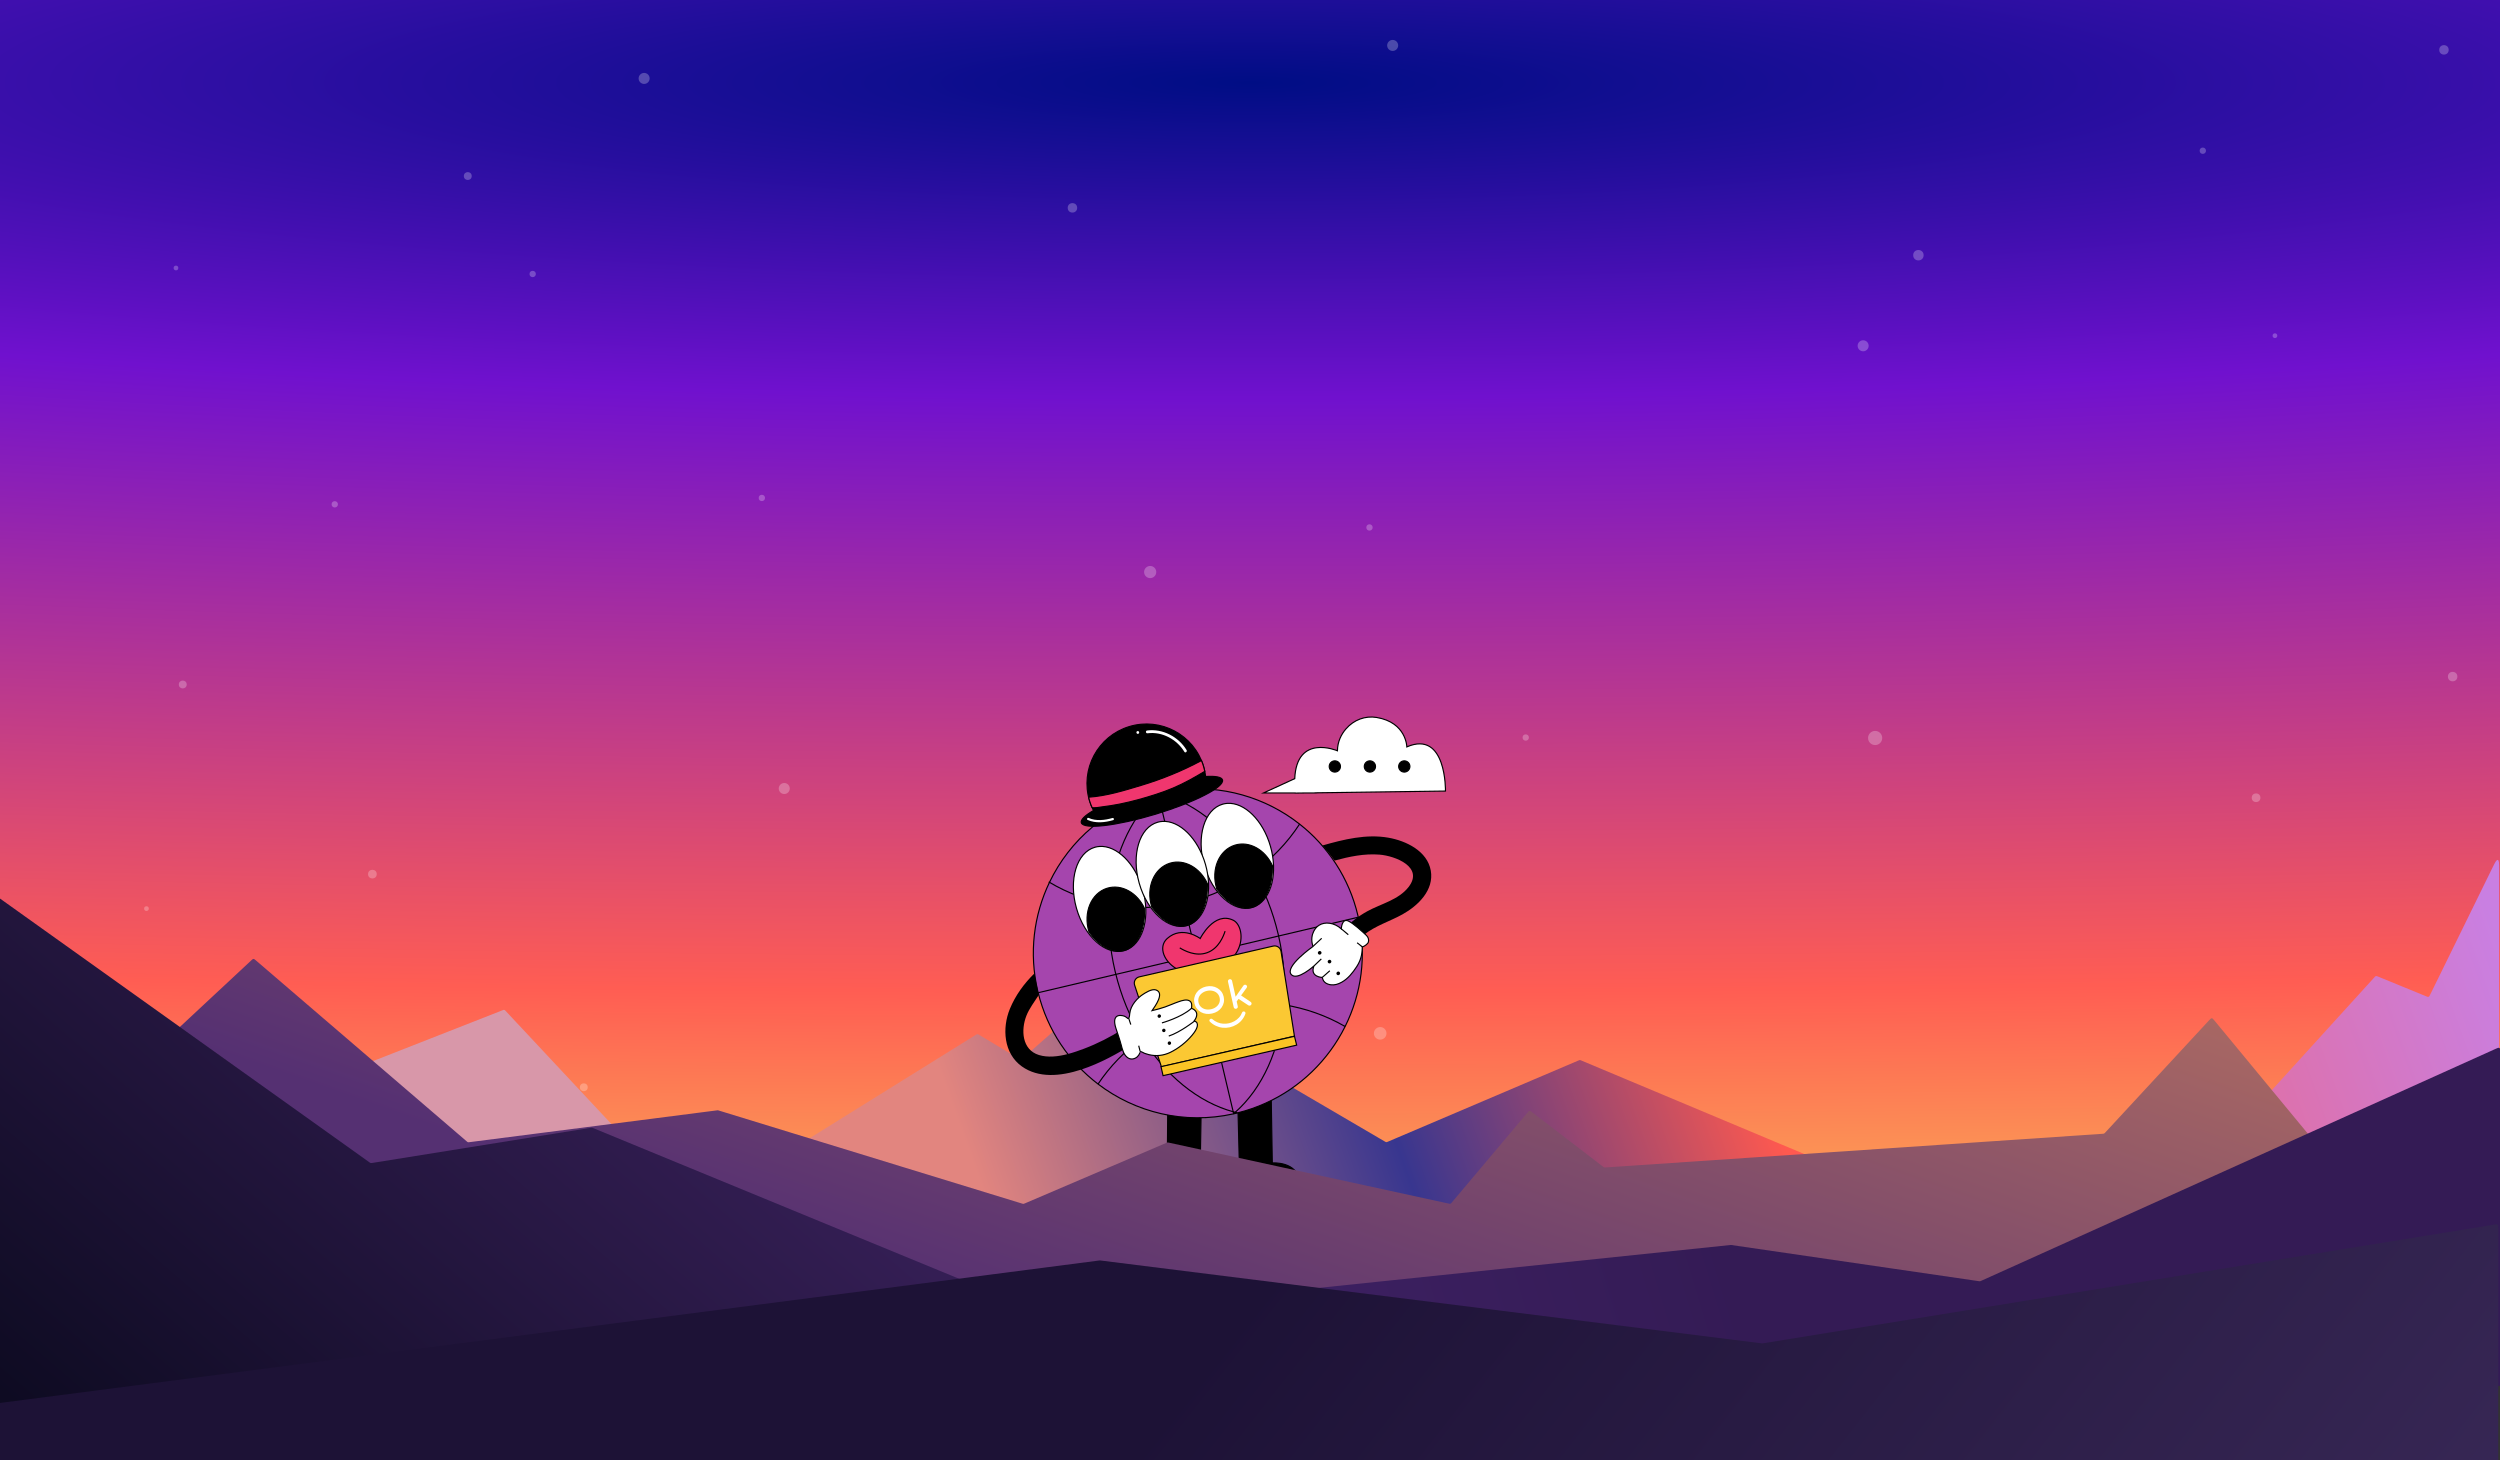 <svg width="1440" height="841" viewBox="0 0 1440 841" fill="none" xmlns="http://www.w3.org/2000/svg">
<rect x="0" y="0" width="1440" height="841" fill="#333333" stroke="none"/>
<g clip-path="url(#clip0_232_917)">
<rect width="1440" height="784" fill="url(#paint0_radial_232_917)"/>
<circle cx="794.991" cy="595.205" r="3.628" fill="white" fill-opacity="0.25"/>
<circle cx="662.5" cy="329.5" r="3.5" fill="white" fill-opacity="0.25"/>
<circle cx="214.5" cy="503.5" r="2.5" fill="white" fill-opacity="0.25"/>
<circle cx="269.446" cy="101.402" r="2.267" fill="white" fill-opacity="0.25"/>
<circle cx="1310.36" cy="193.36" r="1.36" fill="white" fill-opacity="0.25"/>
<circle cx="101.36" cy="154.36" r="1.36" fill="white" fill-opacity="0.25"/>
<circle cx="84.36" cy="523.36" r="1.36" fill="white" fill-opacity="0.25"/>
<circle cx="878.814" cy="424.814" r="1.814" fill="white" fill-opacity="0.25"/>
<circle cx="306.814" cy="157.814" r="1.814" fill="white" fill-opacity="0.25"/>
<circle cx="404.814" cy="691.814" r="1.814" fill="white" fill-opacity="0.25"/>
<circle cx="438.814" cy="286.814" r="1.814" fill="white" fill-opacity="0.25"/>
<circle cx="1268.81" cy="86.814" r="1.814" fill="white" fill-opacity="0.25"/>
<circle cx="788.814" cy="303.814" r="1.814" fill="white" fill-opacity="0.25"/>
<circle cx="449.814" cy="716.814" r="1.814" fill="white" fill-opacity="0.25"/>
<circle cx="657" cy="516" r="2" fill="white" fill-opacity="0.25"/>
<circle cx="719.628" cy="711.628" r="3.628" fill="white" fill-opacity="0.25"/>
<circle cx="61.628" cy="680.628" r="3.628" fill="white" fill-opacity="0.25"/>
<circle cx="105.267" cy="394.267" r="2.267" fill="white" fill-opacity="0.25"/>
<circle cx="451.732" cy="454.183" r="3.174" fill="white" fill-opacity="0.25"/>
<circle cx="1073.17" cy="199.174" r="3.174" fill="white" fill-opacity="0.25"/>
<circle cx="1305.5" cy="644.5" r="1.5" fill="white" fill-opacity="0.25"/>
<circle cx="1412.72" cy="389.721" r="2.721" fill="white" fill-opacity="0.25"/>
<circle cx="617.721" cy="119.721" r="2.721" fill="white" fill-opacity="0.25"/>
<circle cx="336.267" cy="626.267" r="2.267" fill="white" fill-opacity="0.25"/>
<circle cx="192.814" cy="290.489" r="1.814" fill="white" fill-opacity="0.25"/>
<circle cx="1299.5" cy="459.5" r="2.5" fill="white" fill-opacity="0.25"/>
<circle cx="1105" cy="147" r="3" fill="white" fill-opacity="0.25"/>
<circle cx="1141" cy="676" r="2" fill="white" fill-opacity="0.25"/>
<circle cx="1080.08" cy="425.081" r="4.081" fill="white" fill-opacity="0.25"/>
<circle cx="1009" cy="707" r="3" fill="white" fill-opacity="0.25"/>
<circle cx="371.018" cy="45.174" r="3.174" fill="white" fill-opacity="0.25"/>
<circle cx="802.174" cy="26.174" r="3.174" fill="white" fill-opacity="0.25"/>
<circle cx="1407.72" cy="28.721" r="2.721" fill="white" fill-opacity="0.25"/>
<path d="M289.868 581.748L213.035 611.898C212.336 612.172 212.177 613.09 212.744 613.583L269.156 662.701C269.375 662.891 269.665 662.977 269.951 662.937L353.592 651.266C354.394 651.154 354.737 650.185 354.184 649.593L290.964 581.996C290.684 581.696 290.25 581.598 289.868 581.748Z" fill="#D897A9"/>
<path d="M561.962 596.145L463.444 657.413C462.982 657.7 462.752 657.843 462.626 658.07C462.5 658.297 462.5 658.568 462.5 659.111V711.476C462.5 712.429 462.5 712.906 462.797 713.199C463.094 713.493 463.571 713.487 464.524 713.475H464.524L1365.64 702.504C1365.82 702.502 1365.91 702.501 1366 702.484C1366.08 702.467 1366.17 702.434 1366.34 702.369L1438.22 674.495C1438.84 674.255 1439.15 674.136 1439.33 673.88C1439.5 673.625 1439.5 673.293 1439.5 672.63V500.613C1439.5 497.212 1439.5 495.512 1438.73 495.332C1437.95 495.153 1437.2 496.679 1435.7 499.731L1399.82 572.822C1399.43 573.617 1399.24 574.015 1398.87 574.155C1398.5 574.295 1398.09 574.127 1397.27 573.791L1369.8 562.531C1369.17 562.274 1368.86 562.146 1368.55 562.215C1368.24 562.285 1368.01 562.535 1367.56 563.036L1284.05 654.896L1284.05 654.896C1283.78 655.194 1283.64 655.343 1283.47 655.428C1283.29 655.512 1283.09 655.524 1282.68 655.547L1049.96 668.973C1049.73 668.987 1049.62 668.993 1049.5 668.974C1049.39 668.955 1049.29 668.91 1049.07 668.821L910.78 610.827C910.395 610.666 910.203 610.585 910 610.586C909.798 610.586 909.606 610.668 909.222 610.831L799.426 657.606C798.972 657.799 798.744 657.896 798.508 657.881C798.271 657.866 798.058 657.741 797.632 657.492L737.468 622.274C737.235 622.138 737.119 622.07 736.991 622.035C736.862 622 736.727 622 736.458 622H709.672C709.339 622 709.172 622 709.017 621.948C708.863 621.896 708.73 621.796 708.465 621.595L638.3 568.484C637.678 568.013 637.366 567.777 637.01 567.79C636.655 567.803 636.361 568.061 635.774 568.576L589.097 609.537C588.568 610.002 588.303 610.234 587.979 610.263C587.654 610.292 587.352 610.111 586.749 609.749L564.048 596.129C563.538 595.823 563.283 595.67 563.001 595.672C562.72 595.674 562.468 595.831 561.963 596.145L561.962 596.145Z" fill="url(#paint1_linear_232_917)"/>
<path d="M672.725 625.944L672.355 670.365C672.355 670.365 657.718 669.281 656.565 681.739L691.161 681.308L692.083 626.92C692.083 626.92 672.713 625.947 672.725 625.944Z" fill="black"/>
<path d="M672.725 625.944L672.355 670.365C672.355 670.365 657.718 669.281 656.565 681.739L691.161 681.308L692.083 626.92C692.083 626.92 672.713 625.947 672.725 625.944Z" stroke="black" stroke-width="0.667" stroke-miterlimit="10"/>
<path d="M732.114 625.443L732.84 669.86C732.84 669.86 747.469 668.658 748.721 681.108L714.123 680.954L712.763 626.575C712.763 626.575 732.124 625.446 732.114 625.443Z" fill="black"/>
<path d="M732.114 625.443L732.84 669.86C732.84 669.86 747.469 668.658 748.721 681.108L714.123 680.954L712.763 626.575C712.763 626.575 732.124 625.446 732.114 625.443Z" stroke="black" stroke-width="0.667" stroke-miterlimit="10"/>
<path d="M782.156 527.356C782.231 527.673 782.306 527.99 782.373 528.309C787.348 550.387 784.161 572.433 774.788 591.266C765.23 610.479 749.231 626.341 728.89 635.477C723.807 637.766 718.445 639.64 712.847 641.022C712.468 641.129 712.085 641.218 711.702 641.309C711.337 641.395 710.964 641.483 710.593 641.554C710.539 641.575 710.488 641.586 710.43 641.592C682.143 647.868 653.918 640.762 632.477 624.416C615.884 611.766 603.354 593.592 597.991 571.803C597.9 571.49 597.825 571.172 597.75 570.856C592.585 548.958 595.477 527.044 604.499 508.216C616.161 483.869 638.084 464.694 666.105 457.432C666.434 457.336 666.766 457.251 667.101 457.18C667.325 457.109 667.553 457.056 667.782 457.009L667.799 457.005C667.935 456.965 668.065 456.934 668.203 456.902C671.4 456.148 674.602 455.564 677.794 455.156C703.731 451.759 729.063 459.341 748.555 474.671C764.828 487.456 777.035 505.647 782.156 527.356Z" fill="#A545AD"/>
<path d="M782.156 527.356C782.231 527.673 782.306 527.99 782.373 528.309C787.348 550.387 784.161 572.433 774.788 591.266C765.23 610.479 749.231 626.341 728.89 635.477C723.807 637.766 718.445 639.64 712.847 641.022C712.468 641.129 712.085 641.218 711.702 641.309C711.337 641.395 710.964 641.483 710.593 641.554C710.539 641.575 710.488 641.586 710.43 641.592C682.143 647.868 653.918 640.762 632.477 624.416C615.884 611.766 603.354 593.592 597.991 571.803C597.9 571.49 597.825 571.172 597.75 570.856C592.585 548.958 595.477 527.044 604.499 508.216C616.161 483.869 638.084 464.694 666.105 457.432C666.434 457.336 666.766 457.251 667.101 457.18C667.325 457.109 667.553 457.056 667.782 457.009L667.799 457.005C667.935 456.965 668.065 456.934 668.203 456.902C671.4 456.148 674.602 455.564 677.794 455.156C703.731 451.759 729.063 459.341 748.555 474.671C764.828 487.456 777.035 505.647 782.156 527.356Z" stroke="black" stroke-width="0.667" stroke-miterlimit="10"/>
<path d="M748.577 474.642C734.529 496.292 711.619 513.1 683.431 519.749C654.849 526.492 626.455 521.465 604.067 507.959" stroke="black" stroke-width="0.667" stroke-miterlimit="10"/>
<path d="M632.477 624.415C639.193 614.339 647.857 605.35 658.074 597.993C669.111 590.041 681.972 583.993 696.202 580.543C696.443 580.478 696.68 580.421 696.924 580.364C711.377 576.954 725.784 576.553 739.396 578.742C752.094 580.778 764.087 585.066 774.789 591.266" stroke="black" stroke-width="0.667" stroke-miterlimit="10"/>
<path d="M666.108 457.427C650.727 471.72 640.985 494.049 639.043 519.485C638.076 532.24 639.066 545.753 642.295 559.443C642.343 559.646 642.387 559.832 642.441 560.026C645.736 573.777 650.995 586.352 657.672 597.33L657.674 597.337C671.054 619.374 690.159 634.95 710.641 640.464C710.964 640.56 711.293 640.647 711.62 640.723C712.032 640.831 712.443 640.932 712.85 641.017" stroke="black" stroke-width="0.667" stroke-miterlimit="10"/>
<path d="M710.43 641.591C710.482 641.554 710.532 641.515 710.574 641.471C710.832 641.255 711.083 641.042 711.328 640.814C711.377 640.766 711.421 640.731 711.47 640.685C727.246 626.754 737.302 604.377 739.395 578.742C740.447 566.13 739.559 552.723 736.475 539.136C736.391 538.743 736.298 538.353 736.207 537.963C733.121 524.884 728.281 512.845 722.129 502.233C708.972 479.475 689.841 463.269 669.257 457.4L669.249 457.403C668.769 457.257 668.284 457.132 667.799 457.005L667.79 457.008L667.782 457.009" stroke="black" stroke-width="0.667" stroke-miterlimit="10"/>
<path d="M597.993 571.798L643.054 561.171L689.074 550.314L736.476 539.132L782.376 528.305" stroke="black" stroke-width="0.667" stroke-miterlimit="10"/>
<path d="M667.102 457.179L667.508 458.903L681.941 520.084L681.942 520.093L689.072 550.317L696.202 580.543L710.316 640.373L710.357 640.551L710.574 641.471L710.594 641.553" stroke="black" stroke-width="0.667" stroke-miterlimit="10"/>
<path d="M712.834 547.613C710.538 552.048 706.108 556.319 698.566 559.152C690.951 562.024 684.141 561.253 679.058 558.763C670.534 554.575 666.843 545.535 672.276 540.622C680.952 532.78 691.317 540.574 691.317 540.574C691.317 540.574 699.323 524.561 710.456 530.107C714.395 532.07 716.767 540.064 712.834 547.613Z" fill="#F0366E"/>
<path d="M712.834 547.613C710.538 552.048 706.108 556.319 698.566 559.152C690.951 562.024 684.141 561.253 679.058 558.763C670.534 554.575 666.843 545.535 672.276 540.622C680.952 532.78 691.317 540.574 691.317 540.574C691.317 540.574 699.323 524.561 710.456 530.107C714.395 532.07 716.767 540.064 712.834 547.613Z" stroke="black" stroke-width="0.667" stroke-miterlimit="10"/>
<path d="M679.547 545.968C682.044 547.514 688.659 551.131 695.268 548.769C702.029 546.351 704.763 539.113 705.653 536.334" stroke="black" stroke-width="0.667" stroke-miterlimit="10"/>
<path d="M745.593 596.817L668.952 614.429L653.536 567.431C652.858 565.363 654.102 563.159 656.223 562.673L733.382 544.941C735.47 544.461 737.529 545.852 737.865 547.969L745.593 596.817Z" fill="#FBC833"/>
<path d="M745.593 596.817L668.952 614.429L653.536 567.431C652.858 565.363 654.102 563.159 656.223 562.673L733.382 544.941C735.47 544.461 737.529 545.852 737.865 547.969L745.593 596.817Z" stroke="black" stroke-width="0.667" stroke-miterlimit="10"/>
<path d="M746.873 601.998L669.926 619.584L668.736 614.407L745.618 596.906L746.873 601.998Z" fill="#FBC425"/>
<path d="M746.873 601.998L669.926 619.584L668.736 614.407L745.618 596.906L746.873 601.998Z" stroke="black" stroke-width="0.667" stroke-miterlimit="10"/>
<path d="M651.509 601.979C644.018 606.694 633.66 612.53 622.902 616.043C610.761 620.021 598.13 621.067 588.573 614.248C578.073 606.757 577.13 592.202 581.689 581.108C584.854 573.385 589.89 566.462 595.922 560.585C596.335 563.995 598.404 572.988 598.324 573.114C595.701 577.269 592.912 580.785 591.234 584.995C587.979 593.209 588.586 604.665 598.427 607.687C603.619 609.277 609.469 608.58 615.036 607.132C618.343 606.266 621.559 605.117 624.451 604.032C632.175 601.113 639.626 597.279 646.601 592.886C652.245 589.322 657.101 598.453 651.509 601.979Z" fill="black"/>
<path d="M649.863 586.642C650.581 586.455 650.654 584.631 650.723 583.864C651.172 578.893 655.411 574.64 658.311 572.789C659.483 572.04 663.344 569.395 665.782 570.196C671.001 571.909 665.301 579.629 663.598 582.108C664.935 581.782 665.266 581.71 665.614 581.622C666.28 581.456 666.944 581.282 667.605 581.098C668.783 580.768 669.951 580.404 671.107 580.001C673.821 579.053 676.426 577.816 679.151 576.902C680.98 576.289 683.781 575.33 685.494 576.723C686.639 577.653 686.5 579.385 686.313 580.688C686.308 580.722 686.303 580.757 686.299 580.789C686.299 580.789 691.911 582.437 687.873 588.031C688.449 588.325 689.154 588.572 689.456 589.188C690.544 591.403 687.932 594.757 686.633 596.315C683.338 600.263 678.687 603.972 674.021 606.2C670.148 608.047 665.903 608.504 661.731 607.476C660.92 607.277 660.121 607.028 659.336 606.744C658.671 606.501 657.498 605.681 656.824 605.686C656.811 605.686 656.506 606.63 656.48 606.691C656.151 607.447 655.689 608.16 655.076 608.718C653.648 610.018 651.504 610.454 649.81 609.398C647.259 607.808 646.524 604.649 645.812 601.94C644.958 598.688 643.804 595.536 642.773 592.331C639.678 582.712 647.165 584.912 648.219 585.59C649.781 586.591 649.476 586.744 649.863 586.642Z" fill="white"/>
<path d="M649.863 586.642C650.581 586.455 650.654 584.631 650.723 583.864C651.172 578.893 655.411 574.64 658.311 572.789C659.483 572.04 663.344 569.395 665.782 570.196C671.001 571.909 665.301 579.629 663.598 582.108C664.935 581.782 665.266 581.71 665.614 581.622C666.28 581.456 666.944 581.282 667.605 581.098C668.783 580.768 669.951 580.404 671.107 580.001C673.821 579.053 676.426 577.816 679.151 576.902C680.98 576.289 683.781 575.33 685.494 576.723C686.639 577.653 686.5 579.385 686.313 580.688C686.308 580.722 686.303 580.757 686.299 580.789C686.299 580.789 691.911 582.437 687.873 588.031C688.449 588.325 689.154 588.572 689.456 589.188C690.544 591.403 687.932 594.757 686.633 596.315C683.338 600.263 678.687 603.972 674.021 606.2C670.148 608.047 665.903 608.504 661.731 607.476C660.92 607.277 660.121 607.028 659.336 606.744C658.671 606.501 657.498 605.681 656.824 605.686C656.811 605.686 656.506 606.63 656.48 606.691C656.151 607.447 655.689 608.16 655.076 608.718C653.648 610.018 651.504 610.454 649.81 609.398C647.259 607.808 646.524 604.649 645.812 601.94C644.958 598.688 643.804 595.536 642.773 592.331C639.678 582.712 647.165 584.912 648.219 585.59C649.781 586.591 649.476 586.744 649.863 586.642Z" stroke="black" stroke-width="0.667" stroke-miterlimit="10"/>
<path d="M669.268 589.193C669.268 589.193 680.554 586.045 686.299 580.789" stroke="black" stroke-width="0.667" stroke-miterlimit="10"/>
<path d="M688.108 588.093C688.108 588.093 679.814 594.623 673.208 596.769" stroke="black" stroke-width="0.667" stroke-miterlimit="10"/>
<path d="M668.318 585.545C668.158 585.88 667.767 586.03 667.444 585.875C667.122 585.721 666.991 585.324 667.152 584.987C667.312 584.652 667.704 584.504 668.025 584.657C668.347 584.81 668.479 585.208 668.318 585.545Z" fill="black"/>
<path d="M668.318 585.545C668.158 585.88 667.767 586.03 667.444 585.875C667.122 585.721 666.991 585.324 667.152 584.987C667.312 584.652 667.704 584.504 668.025 584.657C668.347 584.81 668.479 585.208 668.318 585.545Z" stroke="black" stroke-width="0.667" stroke-miterlimit="10"/>
<path d="M670.956 593.795C670.796 594.132 670.405 594.279 670.082 594.125C669.761 593.972 669.629 593.574 669.79 593.238C669.951 592.902 670.342 592.755 670.664 592.909C670.986 593.062 671.117 593.459 670.956 593.795Z" fill="black"/>
<path d="M670.956 593.795C670.796 594.132 670.405 594.279 670.082 594.125C669.761 593.972 669.629 593.574 669.79 593.238C669.951 592.902 670.342 592.755 670.664 592.909C670.986 593.062 671.117 593.459 670.956 593.795Z" stroke="black" stroke-width="0.667" stroke-miterlimit="10"/>
<path d="M674.157 601.124C673.996 601.459 673.606 601.607 673.284 601.454C672.961 601.301 672.83 600.903 672.991 600.566C673.151 600.231 673.543 600.081 673.864 600.236C674.187 600.39 674.318 600.787 674.157 601.124Z" fill="black"/>
<path d="M674.157 601.124C673.996 601.459 673.606 601.607 673.284 601.454C672.961 601.301 672.83 600.903 672.991 600.566C673.151 600.231 673.543 600.081 673.864 600.236C674.187 600.39 674.318 600.787 674.157 601.124Z" stroke="black" stroke-width="0.667" stroke-miterlimit="10"/>
<path d="M650.133 586.508L651.344 590.167" stroke="black" stroke-width="0.667" stroke-miterlimit="10"/>
<path d="M655.893 602.321L656.751 605.687" stroke="black" stroke-width="0.667" stroke-miterlimit="10"/>
<path d="M731.794 487.533C736.088 502.641 732.414 517.176 723.62 521.754C722.851 522.168 722.025 522.488 721.177 522.731C710.642 525.724 698.31 514.829 693.635 498.378C688.965 481.948 693.723 466.196 704.258 463.202C705.106 462.962 705.977 462.8 706.851 462.746C716.738 462.015 727.5 472.426 731.794 487.533Z" fill="white"/>
<path d="M731.794 487.533C736.088 502.641 732.414 517.176 723.62 521.754C722.851 522.168 722.025 522.488 721.177 522.731C710.642 525.724 698.31 514.829 693.635 498.378C688.965 481.948 693.723 466.196 704.258 463.202C705.106 462.962 705.977 462.8 706.851 462.746C716.738 462.015 727.5 472.426 731.794 487.533Z" stroke="black" stroke-width="0.667" stroke-miterlimit="10"/>
<path d="M732.92 498.652L732.925 498.667C733.088 509.469 729.695 518.313 723.59 521.652C722.828 522.077 722.008 522.417 721.158 522.657C714.496 524.53 706.918 520.211 700.908 512.107C700.861 511.998 700.826 511.885 700.792 511.772C697.439 500.783 702.169 489.598 711.349 486.798C719.657 484.264 728.778 489.486 732.92 498.652Z" fill="black"/>
<path d="M732.92 498.652L732.925 498.667C733.088 509.469 729.695 518.313 723.59 521.652C722.828 522.077 722.008 522.417 721.158 522.657C714.496 524.53 706.918 520.211 700.908 512.107C700.861 511.998 700.826 511.885 700.792 511.772C697.439 500.783 702.169 489.598 711.349 486.798C719.657 484.264 728.778 489.486 732.92 498.652Z" stroke="black" stroke-width="0.667" stroke-miterlimit="10"/>
<path d="M658.213 512.348C662.507 527.455 658.834 541.991 650.04 546.568C649.269 546.983 648.444 547.303 647.595 547.544C637.06 550.538 624.73 539.643 620.054 523.193C615.385 506.763 620.142 491.01 630.677 488.017C631.525 487.775 632.396 487.614 633.269 487.561C643.157 486.83 653.919 497.239 658.213 512.348Z" fill="white"/>
<path d="M658.213 512.348C662.507 527.455 658.834 541.991 650.04 546.568C649.269 546.983 648.444 547.303 647.595 547.544C637.06 550.538 624.73 539.643 620.054 523.193C615.385 506.763 620.142 491.01 630.677 488.017C631.525 487.775 632.396 487.614 633.269 487.561C643.157 486.83 653.919 497.239 658.213 512.348Z" stroke="black" stroke-width="0.667" stroke-miterlimit="10"/>
<path d="M659.339 523.466L659.343 523.483C659.506 534.285 656.114 543.128 650.009 546.468C649.247 546.893 648.426 547.231 647.577 547.473C640.915 549.345 633.337 545.026 627.327 536.921C627.279 536.814 627.244 536.7 627.21 536.588C623.859 525.598 628.588 514.411 637.769 511.612C646.075 509.079 655.197 514.3 659.339 523.466Z" fill="black"/>
<path d="M659.339 523.466L659.343 523.483C659.506 534.285 656.114 543.128 650.009 546.468C649.247 546.893 648.426 547.231 647.577 547.473C640.915 549.345 633.337 545.026 627.327 536.921C627.279 536.814 627.244 536.7 627.21 536.588C623.859 525.598 628.588 514.411 637.769 511.612C646.075 509.079 655.197 514.3 659.339 523.466Z" stroke="black" stroke-width="0.667" stroke-miterlimit="10"/>
<path d="M694.36 497.931C698.654 513.038 694.982 527.572 686.187 532.151C685.416 532.564 684.591 532.886 683.743 533.127C673.208 536.121 660.877 525.225 656.202 508.774C651.532 492.345 656.289 476.592 666.824 473.598C667.673 473.357 668.543 473.195 669.417 473.142C679.304 472.411 690.067 482.821 694.36 497.931Z" fill="white"/>
<path d="M694.36 497.931C698.654 513.038 694.982 527.572 686.187 532.151C685.416 532.564 684.591 532.886 683.743 533.127C673.208 536.121 660.877 525.225 656.202 508.774C651.532 492.345 656.289 476.592 666.824 473.598C667.673 473.357 668.543 473.195 669.417 473.142C679.304 472.411 690.067 482.821 694.36 497.931Z" stroke="black" stroke-width="0.667" stroke-miterlimit="10"/>
<path d="M695.486 509.049L695.49 509.064C695.654 519.867 692.261 528.711 686.156 532.05C685.394 532.476 684.574 532.813 683.724 533.054C677.063 534.927 669.484 530.608 663.475 522.504C663.426 522.395 663.391 522.283 663.357 522.169C660.006 511.179 664.735 499.994 673.915 497.194C682.223 494.661 691.344 499.882 695.486 509.049Z" fill="black"/>
<path d="M695.486 509.049L695.49 509.064C695.654 519.867 692.261 528.711 686.156 532.05C685.394 532.476 684.574 532.813 683.724 533.054C677.063 534.927 669.484 530.608 663.475 522.504C663.426 522.395 663.391 522.283 663.357 522.169C660.006 511.179 664.735 499.994 673.915 497.194C682.223 494.661 691.344 499.882 695.486 509.049Z" stroke="black" stroke-width="0.667" stroke-miterlimit="10"/>
<path d="M694.45 447.265C694.224 445.301 693.814 443.335 693.217 441.371C687.717 423.237 668.566 413.013 650.448 418.508C632.312 424.008 622.084 443.143 627.584 461.277C628.18 463.242 628.93 465.104 629.834 466.864C624.96 469.691 622.321 472.213 622.829 473.888C623.441 475.904 628.471 476.393 636.102 475.52C643.896 474.637 654.397 472.377 665.742 468.935C677.087 465.493 687.092 461.534 694.042 457.93C700.877 454.432 704.771 451.236 704.16 449.221C703.651 447.544 700.058 446.915 694.45 447.265Z" fill="black"/>
<path d="M694.45 447.265C694.224 445.301 693.814 443.335 693.217 441.371C687.717 423.237 668.566 413.013 650.448 418.508C632.312 424.008 622.084 443.143 627.584 461.277C628.18 463.242 628.93 465.104 629.834 466.864C624.96 469.691 622.321 472.213 622.829 473.888C623.441 475.904 628.471 476.393 636.102 475.52C643.896 474.637 654.397 472.377 665.742 468.935C677.087 465.493 687.092 461.534 694.042 457.93C700.877 454.432 704.771 451.236 704.16 449.221C703.651 447.544 700.058 446.915 694.45 447.265Z" stroke="black" stroke-width="0.667" stroke-miterlimit="10"/>
<path d="M644.085 463.314C644.569 463.221 645.054 463.124 645.538 463.026C652.367 461.639 659.084 459.748 665.714 457.61C669.075 456.523 672.4 455.32 675.652 453.942C682.02 451.242 688.045 447.85 693.965 444.29C693.761 443.318 693.512 442.345 693.217 441.372C692.874 440.241 692.478 439.141 692.032 438.074C681.03 443.999 669.392 448.724 657.432 452.334C647.753 455.255 637.37 458.494 627.059 459.171C627.226 459.874 627.371 460.577 627.584 461.277C627.977 462.575 628.463 463.81 628.99 465.018C629.324 465.764 634.488 464.787 635.227 464.699C638.195 464.347 641.149 463.879 644.085 463.314Z" fill="#F0366E"/>
<path d="M644.085 463.314C644.569 463.221 645.054 463.124 645.538 463.026C652.367 461.639 659.084 459.748 665.714 457.61C669.075 456.523 672.4 455.32 675.652 453.942C682.02 451.242 688.045 447.85 693.965 444.29C693.761 443.318 693.512 442.345 693.217 441.372C692.874 440.241 692.478 439.141 692.032 438.074C681.03 443.999 669.392 448.724 657.432 452.334C647.753 455.255 637.37 458.494 627.059 459.171C627.226 459.874 627.371 460.577 627.584 461.277C627.977 462.575 628.463 463.81 628.99 465.018C629.324 465.764 634.488 464.787 635.227 464.699C638.195 464.347 641.149 463.879 644.085 463.314Z" stroke="black" stroke-width="0.667" stroke-miterlimit="10"/>
<path d="M660.965 422.376C669.407 421.275 677.859 425.87 682.206 433.053C682.745 433.943 684.004 432.919 683.47 432.036C678.836 424.377 669.69 419.601 660.737 420.771C659.7 420.905 659.93 422.511 660.965 422.376Z" fill="white"/>
<path d="M655.693 422.646C656.651 422.23 656.006 420.741 655.048 421.158C654.09 421.574 654.735 423.063 655.693 422.646Z" fill="white"/>
<path d="M640.779 471.169C636.402 472.427 631.35 473.067 627.069 471.136C626.31 470.793 625.713 471.947 626.477 472.29C631.081 474.368 636.443 473.765 641.162 472.409C641.967 472.177 641.581 470.938 640.779 471.169Z" fill="white"/>
<path d="M807.885 526.639C800.888 530.558 792.002 533.272 785.632 538.47C782.468 541.052 779.931 544.238 778.543 548.498C776.479 554.816 766.76 551.313 768.811 544.993C771.282 537.424 776.944 531.665 783.478 527.361C784.829 526.466 786.2 525.639 787.607 524.865C795.503 520.536 805.553 518.352 811.33 510.931C820.28 499.429 803.7 492.989 794.559 492.265C785.855 491.572 777.18 493.395 768.727 495.7C766.538 492.657 764.182 489.757 761.66 487.012C774.028 483.49 786.969 480.259 799.761 482.52C809.909 484.322 822.167 490.183 824.138 501.486C826.089 512.71 816.815 521.664 807.885 526.639Z" fill="black"/>
<path d="M756.882 556.286C754.221 562.733 761.577 563.02 761.577 563.02C761.577 563.02 762.011 564.214 762.078 564.383C762.311 564.959 762.689 565.461 763.162 565.862C764.11 566.671 765.366 567.087 766.587 567.245C768.783 567.53 770.839 566.848 772.747 565.799C776.463 563.758 779.152 560.327 781.463 556.791C784.551 552.061 784.556 548.124 784.699 545.429C786.04 545.086 787.879 543.611 788.164 542.714C788.605 541.33 788.127 539.815 787.073 538.814C784.791 536.642 779.647 531.917 776.697 530.522C772.825 528.69 772.589 535.014 772.589 535.014C768.549 531.398 763.182 530.706 759.675 533.001C756.726 534.929 755.924 538.421 755.817 538.926C755.088 542.32 756.33 545.159 756.296 545.159C756.296 545.159 739.771 556.745 743.771 561.333C747.155 565.214 757.015 556.23 757.015 556.23L761.089 552.323" fill="white"/>
<path d="M756.882 556.286C754.221 562.733 761.577 563.02 761.577 563.02C761.577 563.02 762.011 564.214 762.078 564.383C762.311 564.959 762.689 565.461 763.162 565.862C764.11 566.671 765.366 567.087 766.587 567.245C768.783 567.53 770.839 566.848 772.747 565.799C776.463 563.758 779.152 560.327 781.463 556.791C784.551 552.061 784.556 548.124 784.699 545.429C786.04 545.086 787.879 543.611 788.164 542.714C788.605 541.33 788.127 539.815 787.073 538.814C784.791 536.642 779.647 531.917 776.697 530.522C772.825 528.69 772.589 535.014 772.589 535.014C768.549 531.398 763.182 530.706 759.675 533.001C756.726 534.929 755.924 538.421 755.817 538.926C755.088 542.32 756.33 545.159 756.296 545.159C756.296 545.159 739.771 556.745 743.771 561.333C747.155 565.214 757.015 556.23 757.015 556.23L761.089 552.323" stroke="black" stroke-width="0.667" stroke-miterlimit="10"/>
<path d="M761.577 563.02L765.98 559.145" stroke="black" stroke-width="0.667" stroke-miterlimit="10"/>
<path d="M756.109 545.286L761.283 540.468" stroke="black" stroke-width="0.667" stroke-miterlimit="10"/>
<path d="M772.589 535.014L776.616 538.389" stroke="black" stroke-width="0.667" stroke-miterlimit="10"/>
<path d="M781.712 543.026L784.699 545.429" stroke="black" stroke-width="0.667" stroke-miterlimit="10"/>
<path d="M759.336 549.521C760.231 550.554 761.837 549.166 760.94 548.131C760.046 547.098 758.439 548.486 759.336 549.521Z" fill="black"/>
<path d="M764.999 554.583C765.894 555.614 767.5 554.226 766.604 553.192C765.709 552.16 764.104 553.548 764.999 554.583Z" fill="black"/>
<path d="M770.028 561.363C770.923 562.395 772.528 561.007 771.632 559.972C770.737 558.94 769.131 560.329 770.028 561.363Z" fill="black"/>
<path d="M810.339 430.203C810.339 430.203 810.097 416.087 792.916 413.252C786.442 412.184 779.847 414.528 775.215 419.912C772.603 422.949 770.472 427.06 770.34 432.439C770.34 432.439 746.91 422.378 745.772 448.491L727.754 456.758H746.058C746.061 456.783 746.062 456.805 746.065 456.829L751.289 456.758H757.814L757.756 456.669L832.597 455.646C832.597 455.646 833.214 420.326 810.339 430.203Z" fill="white"/>
<path d="M810.339 430.203C810.339 430.203 810.097 416.087 792.916 413.252C786.442 412.184 779.847 414.528 775.215 419.912C772.603 422.949 770.472 427.06 770.34 432.439C770.34 432.439 746.91 422.378 745.772 448.491L727.754 456.758H746.058C746.061 456.783 746.062 456.805 746.065 456.829L751.289 456.758H757.814L757.756 456.669L832.597 455.646C832.597 455.646 833.214 420.326 810.339 430.203Z" stroke="black" stroke-width="0.667" stroke-miterlimit="10"/>
<path d="M772.105 441.484C772.105 443.271 770.655 444.721 768.867 444.721C767.078 444.721 765.628 443.271 765.628 441.484C765.628 439.695 767.078 438.246 768.867 438.246C770.655 438.246 772.105 439.695 772.105 441.484Z" fill="black"/>
<path d="M772.105 441.484C772.105 443.271 770.655 444.721 768.867 444.721C767.078 444.721 765.628 443.271 765.628 441.484C765.628 439.695 767.078 438.246 768.867 438.246C770.655 438.246 772.105 439.695 772.105 441.484Z" stroke="black" stroke-width="0.667" stroke-miterlimit="10"/>
<path d="M792.297 441.484C792.297 443.271 790.848 444.721 789.059 444.721C787.27 444.721 785.821 443.271 785.821 441.484C785.821 439.695 787.27 438.246 789.059 438.246C790.848 438.246 792.297 439.695 792.297 441.484Z" fill="black"/>
<path d="M792.297 441.484C792.297 443.271 790.848 444.721 789.059 444.721C787.27 444.721 785.821 443.271 785.821 441.484C785.821 439.695 787.27 438.246 789.059 438.246C790.848 438.246 792.297 439.695 792.297 441.484Z" stroke="black" stroke-width="0.667" stroke-miterlimit="10"/>
<path d="M812.108 441.484C812.108 443.271 810.658 444.721 808.869 444.721C807.08 444.721 805.631 443.271 805.631 441.484C805.631 439.695 807.08 438.246 808.869 438.246C810.658 438.246 812.108 439.695 812.108 441.484Z" fill="black"/>
<path d="M812.108 441.484C812.108 443.271 810.658 444.721 808.869 444.721C807.08 444.721 805.631 443.271 805.631 441.484C805.631 439.695 807.08 438.246 808.869 438.246C810.658 438.246 812.108 439.695 812.108 441.484Z" stroke="black" stroke-width="0.667" stroke-miterlimit="10"/>
<g style="mix-blend-mode:soft-light">
<path d="M712.041 581.037C711.713 581.11 711.409 581.066 711.126 580.904C710.857 580.723 710.684 580.465 710.608 580.128L707.324 565.474C707.248 565.137 707.296 564.837 707.466 564.574C707.649 564.292 707.904 564.114 708.232 564.041C708.575 563.964 708.881 564.016 709.151 564.196C709.418 564.362 709.589 564.613 709.664 564.95L712.949 579.603C713.024 579.94 712.979 580.248 712.812 580.526C712.641 580.79 712.384 580.96 712.041 581.037ZM716.953 567.2C717.249 567.133 717.534 567.198 717.807 567.394C718.081 567.59 718.245 567.811 718.3 568.056C718.369 568.362 718.284 568.678 718.046 569.005L712.162 577.078L711.476 574.458L716.169 567.761C716.364 567.46 716.625 567.273 716.953 567.2ZM719.947 579.241C719.619 579.314 719.309 579.247 719.017 579.039L713.249 575.242L714.668 573.236L720.318 577.059C720.626 577.263 720.816 577.526 720.888 577.848C720.964 578.185 720.885 578.492 720.652 578.769C720.431 579.028 720.196 579.185 719.947 579.241Z" fill="white"/>
<path d="M696.624 587.988C696.555 587.682 696.619 587.418 696.815 587.198C697.011 586.977 697.219 586.842 697.437 586.793C697.765 586.719 698.061 586.798 698.326 587.028C699.225 587.823 700.197 588.433 701.243 588.858C702.292 589.299 703.375 589.562 704.493 589.65C705.626 589.733 706.746 589.651 707.854 589.403C708.962 589.154 710.012 588.758 711.004 588.214C711.997 587.67 712.881 586.973 713.658 586.124C714.438 585.29 715.037 584.311 715.458 583.188C715.583 582.87 715.817 582.673 716.161 582.596C716.395 582.544 716.642 582.585 716.901 582.72C717.161 582.854 717.321 583.059 717.383 583.335C717.424 583.519 717.417 583.705 717.361 583.895C716.868 585.276 716.182 586.491 715.302 587.54C714.427 588.605 713.396 589.487 712.209 590.188C711.025 590.903 709.747 591.415 708.374 591.723C707.001 592.03 705.627 592.113 704.251 591.971C702.891 591.826 701.588 591.459 700.342 590.87C699.099 590.296 697.954 589.499 696.906 588.48C696.762 588.351 696.668 588.187 696.624 587.988Z" fill="white"/>
<path d="M694.678 568.26C695.864 567.994 697.014 567.937 698.13 568.089C699.23 568.245 700.241 568.589 701.163 569.122C702.082 569.64 702.867 570.324 703.516 571.176C704.15 572.03 704.594 573.024 704.848 574.158C705.099 575.275 705.12 576.356 704.912 577.4C704.687 578.447 704.272 579.409 703.665 580.284C703.055 581.145 702.286 581.88 701.358 582.49C700.41 583.088 699.344 583.52 698.158 583.786C696.972 584.052 695.831 584.115 694.734 583.975C693.619 583.823 692.601 583.488 691.682 582.97C690.76 582.437 689.982 581.743 689.348 580.888C688.698 580.037 688.248 579.052 687.997 577.935C687.743 576.801 687.728 575.711 687.952 574.664C688.161 573.62 688.57 572.668 689.18 571.808C689.787 570.932 690.562 570.187 691.506 569.574C692.435 568.964 693.492 568.526 694.678 568.26ZM695.234 570.74C694.079 570.999 693.093 571.462 692.275 572.127C691.454 572.778 690.868 573.56 690.516 574.475C690.164 575.391 690.104 576.369 690.338 577.41C690.568 578.436 691.037 579.287 691.746 579.965C692.455 580.642 693.32 581.1 694.34 581.337C695.344 581.579 696.432 581.568 697.602 581.306C698.756 581.047 699.744 580.592 700.565 579.942C701.386 579.292 701.973 578.509 702.325 577.594C702.677 576.679 702.738 575.708 702.508 574.682C702.275 573.641 701.803 572.782 701.095 572.104C700.386 571.427 699.521 570.97 698.501 570.732C697.477 570.479 696.388 570.482 695.234 570.74Z" fill="white"/>
</g>
<path d="M144.691 553.22L66.792 625.83L66.792 625.83C65.963 626.602 65.549 626.988 65.58 627.462C65.611 627.935 66.072 628.264 66.995 628.922L231.332 746.024L231.332 746.024C231.662 746.259 231.826 746.376 232.018 746.421C232.21 746.466 232.41 746.434 232.81 746.37L358.941 726.09C359.219 726.045 359.357 726.023 359.495 726.039C359.633 726.055 359.763 726.109 360.023 726.217L570.945 813.563C571.46 813.776 571.718 813.883 571.981 813.85C572.244 813.816 572.467 813.648 572.913 813.313L617.83 779.504C618.161 779.255 618.326 779.131 618.521 779.082C618.716 779.032 618.92 779.063 619.329 779.124L711.764 792.965C711.882 792.982 711.941 792.991 712 792.993C712.06 792.995 712.119 792.989 712.238 792.979L996.786 767.519C996.893 767.51 996.946 767.505 997 767.506C997.053 767.507 997.107 767.513 997.213 767.527L1140 785.437C1140.25 785.468 1140.37 785.484 1140.5 785.469C1140.62 785.454 1140.74 785.408 1140.97 785.318L1363.91 699.001C1365.09 698.544 1365.68 698.316 1365.81 697.821C1365.94 697.326 1365.54 696.838 1364.74 695.863L1364.73 695.862L1275.46 587.764C1274.78 586.942 1274.44 586.532 1273.99 586.519C1273.53 586.506 1273.17 586.897 1272.45 587.679L1212.54 652.417C1212.27 652.705 1212.14 652.849 1211.97 652.931C1211.79 653.014 1211.6 653.027 1211.21 653.054L924.754 672.449C924.381 672.474 924.195 672.487 924.02 672.434C923.845 672.381 923.697 672.268 923.401 672.04L882.516 640.663C881.799 640.113 881.44 639.838 881.041 639.881C880.643 639.924 880.351 640.27 879.769 640.961L836.277 692.578C835.898 693.027 835.709 693.252 835.446 693.341C835.183 693.431 834.896 693.368 834.322 693.243L673.124 658.136C672.815 658.069 672.66 658.035 672.505 658.05C672.35 658.064 672.204 658.127 671.912 658.251L590.173 693.212C589.84 693.355 589.674 693.426 589.497 693.435C589.32 693.445 589.146 693.391 588.8 693.285L413.913 639.627C413.707 639.564 413.604 639.532 413.498 639.523C413.392 639.514 413.285 639.528 413.072 639.555L270.382 657.887C269.948 657.942 269.731 657.97 269.527 657.91C269.324 657.849 269.157 657.706 268.825 657.421L147.358 553.165C146.712 552.611 146.389 552.334 146.007 552.342C145.625 552.349 145.314 552.64 144.691 553.22Z" fill="url(#paint2_linear_232_917)"/>
<path d="M618.025 730.639L386.849 806.45C382.19 807.978 379.86 808.742 380 809.589C380.14 810.435 382.592 810.407 387.496 810.35H387.496L1458.3 798.025C1459.33 798.013 1459.84 798.008 1460.14 797.678C1460.43 797.348 1460.38 796.837 1460.27 795.816L1440.29 605.751C1440.16 604.495 1440.09 603.867 1439.65 603.613C1439.2 603.359 1438.63 603.618 1437.48 604.137L1437.48 604.137L1141.03 737.81C1140.77 737.929 1140.64 737.989 1140.49 738.009C1140.35 738.029 1140.21 738.008 1139.92 737.966L997.247 717.13C997.124 717.112 997.062 717.103 997 717.102C996.938 717.101 996.875 717.107 996.751 717.12L712.277 746.753L712.276 746.753C712.138 746.768 712.069 746.775 712 746.772C711.931 746.77 711.863 746.758 711.726 746.734L711.726 746.734L618.992 730.569L618.992 730.569C618.747 730.526 618.625 730.505 618.502 730.514C618.38 730.522 618.261 730.561 618.025 730.639Z" fill="url(#paint3_linear_232_917)"/>
<path d="M212.831 669.523L-15.838 506.258C-17.223 505.269 -17.915 504.774 -18.458 505.054C-19 505.333 -19 506.184 -19 507.885V808C-19 808.943 -19 809.414 -18.707 809.707C-18.414 810 -17.943 810 -17 810H551.5C552.443 810 552.914 810 553.207 809.707C553.5 809.414 553.5 808.943 553.5 808V738.339C553.5 737.69 553.5 737.366 553.331 737.113C553.162 736.861 552.862 736.737 552.261 736.49L341.522 649.715C341.263 649.608 341.133 649.555 340.995 649.539C340.858 649.523 340.72 649.545 340.443 649.59L214.311 669.87H214.311C213.911 669.934 213.711 669.966 213.519 669.921C213.326 669.876 213.161 669.758 212.831 669.523Z" fill="url(#paint4_linear_232_917)"/>
<path d="M-2 810.118V2203C-2 2203.94 -2 2204.41 -1.707 2204.71C-1.414 2205 -0.943 2205 4.14848e-05 2205H1437C1437.94 2205 1438.41 2205 1438.71 2204.71C1439 2204.41 1439 2203.94 1439 2203V707.351C1439 706.259 1439 705.713 1438.65 705.414C1438.3 705.114 1437.76 705.202 1436.68 705.377L1015.35 773.764C1015.21 773.787 1015.14 773.799 1015.07 773.8C1015 773.802 1014.93 773.793 1014.79 773.775L1014.79 773.775L633.753 726.032C633.627 726.016 633.563 726.008 633.5 726.008C633.437 726.008 633.373 726.016 633.247 726.033L-0.257 808.134C-1.087 808.242 -1.502 808.296 -1.751 808.579C-2 808.862 -2 809.281 -2 810.118Z" fill="url(#paint5_linear_232_917)"/>
</g>
<defs>
<radialGradient id="paint0_radial_232_917" cx="0" cy="0" r="1" gradientUnits="userSpaceOnUse" gradientTransform="translate(720 50.87) rotate(90) scale(795.63 6132.77)">
<stop stop-color="#000D85"/>
<stop offset="0.226" stop-color="#7011CE"/>
<stop offset="0.652" stop-color="#FF5D53"/>
<stop offset="1" stop-color="#F5F95A"/>
</radialGradient>
<linearGradient id="paint1_linear_232_917" x1="1402.5" y1="435.5" x2="582" y2="730.5" gradientUnits="userSpaceOnUse">
<stop stop-color="#C97FE2"/>
<stop offset="0.491" stop-color="#FF594F"/>
<stop offset="0.732" stop-color="#38368F"/>
<stop offset="1" stop-color="#E2857F"/>
</linearGradient>
<linearGradient id="paint2_linear_232_917" x1="903.5" y1="280" x2="715.75" y2="814" gradientUnits="userSpaceOnUse">
<stop stop-color="#CA7E5D"/>
<stop offset="1" stop-color="#553072"/>
</linearGradient>
<linearGradient id="paint3_linear_232_917" x1="997.5" y1="727.572" x2="254.106" y2="951.765" gradientUnits="userSpaceOnUse">
<stop stop-color="#341B55"/>
<stop offset="1" stop-color="#4E2B7B"/>
</linearGradient>
<linearGradient id="paint4_linear_232_917" x1="416.5" y1="488" x2="14.5" y2="954" gradientUnits="userSpaceOnUse">
<stop stop-color="#3E2361"/>
<stop offset="1" stop-color="#040615"/>
</linearGradient>
<linearGradient id="paint5_linear_232_917" x1="648.577" y1="836.834" x2="1609.02" y2="1591.65" gradientUnits="userSpaceOnUse">
<stop stop-color="#1D1236"/>
<stop offset="1" stop-color="#4F3A71"/>
</linearGradient>
<clipPath id="clip0_232_917">
<rect width="1440" height="841" fill="white"/>
</clipPath>
</defs>
</svg>
